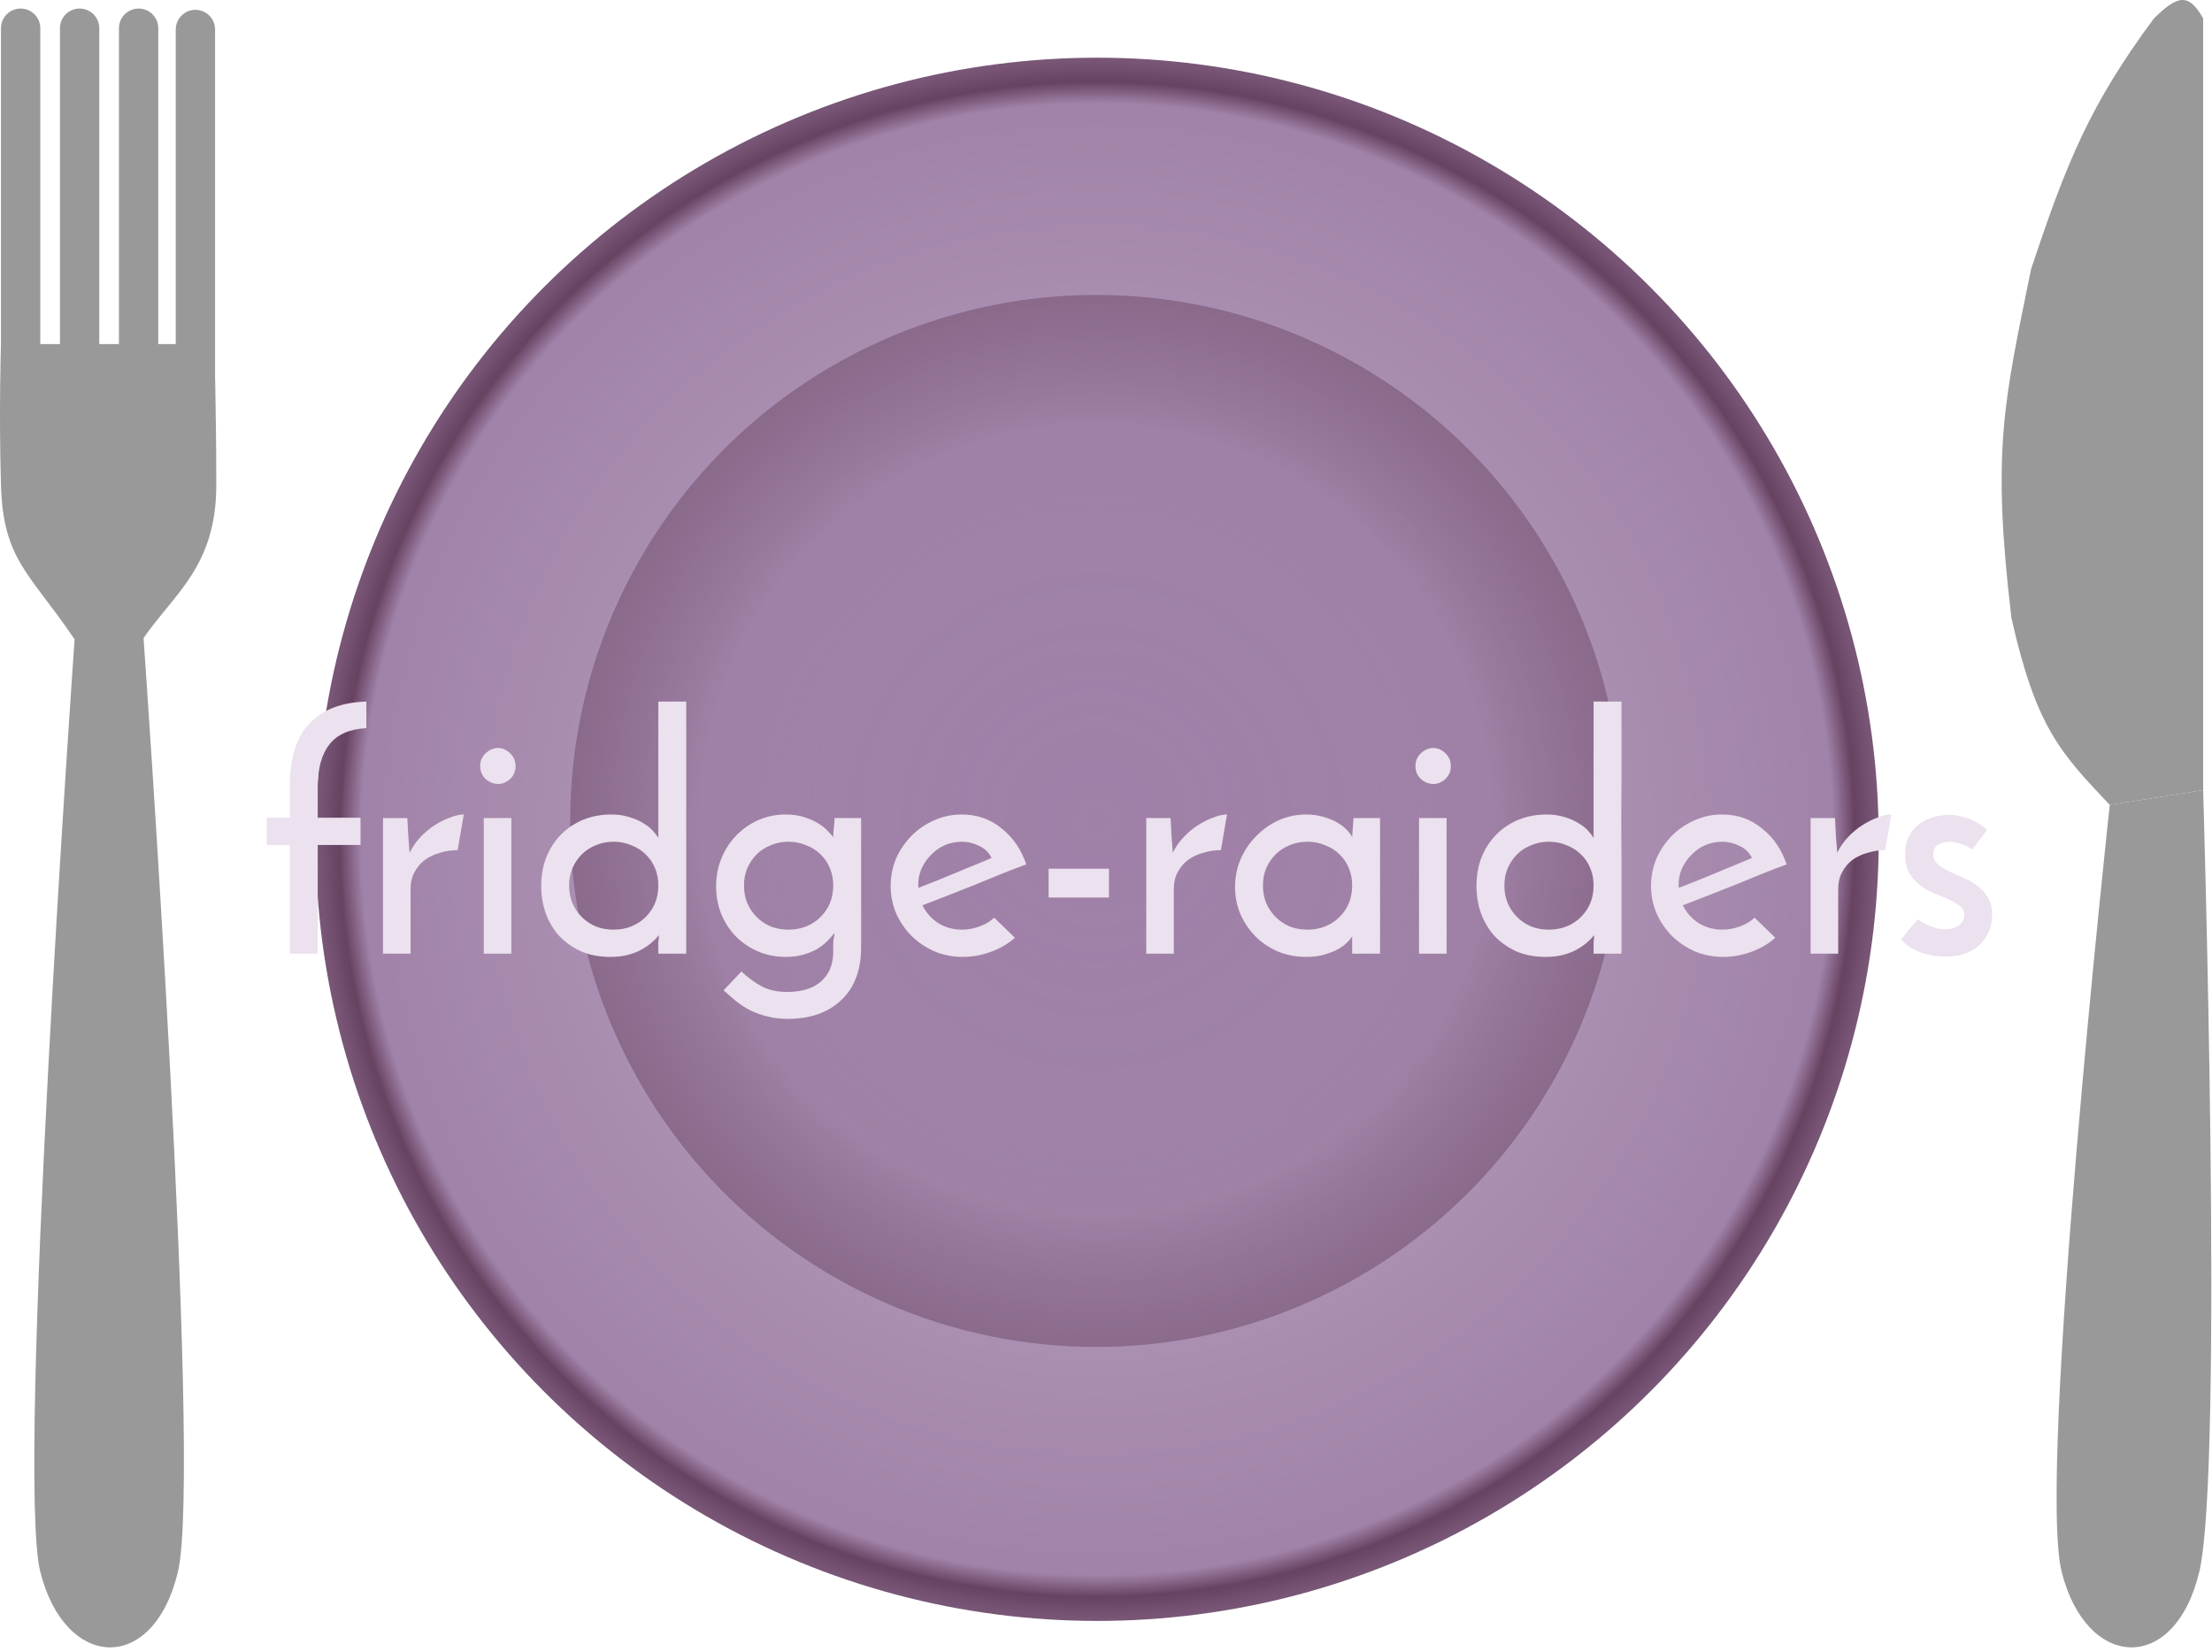<svg width="225" height="168" viewBox="0 0 225 168" fill="none" xmlns="http://www.w3.org/2000/svg">
<g filter="url(#filter0_d)">
<circle cx="111.599" cy="83.369" r="79.5" fill="url(#paint0_radial)"/>
</g>
<circle cx="111.5" cy="83.5" r="53.5" fill="url(#paint1_radial)"/>
<path d="M7.599 64.869H14.599C14.599 64.869 20.599 149.369 18.099 159.869C15.599 170.369 6.599 169.869 4.099 159.869C1.599 149.869 7.599 64.869 7.599 64.869Z" fill="#999999"/>
<path d="M214.599 81.869L224.099 80.369C224.099 80.369 226.208 149.369 223.708 159.869C221.208 170.369 212.208 169.869 209.708 159.869C207.208 149.869 214.599 81.869 214.599 81.869Z" fill="#999999"/>
<path d="M0.098 35H21.779C21.779 35 22 41.041 22 49.348C22 57.655 17.654 60.417 14.534 65H7.565C3.065 58.326 0.32 57.003 0.098 49.348C-0.123 41.693 0.098 35 0.098 35Z" fill="#999999"/>
<path d="M0.099 2.869C0.099 1.764 0.994 0.869 2.099 0.869V0.869C3.203 0.869 4.099 1.764 4.099 2.869V41.869H0.099V2.869Z" fill="#999999"/>
<path d="M17.877 3C17.877 1.895 18.772 1 19.877 1V1C20.981 1 21.877 1.895 21.877 3V42H17.877V3Z" fill="#999999"/>
<path d="M12.099 2.869C12.099 1.764 12.994 0.869 14.099 0.869V0.869C15.203 0.869 16.099 1.764 16.099 2.869V41.869H12.099V2.869Z" fill="#999999"/>
<path d="M6.099 2.869C6.099 1.764 6.994 0.869 8.099 0.869V0.869C9.203 0.869 10.099 1.764 10.099 2.869V41.869H6.099V2.869Z" fill="#999999"/>
<path d="M219.099 1.869C221.395 -0.376 222.564 -0.858 224.099 1.869V80.369L214.599 81.869C209.438 76.432 207.099 73.869 204.599 62.869C202.599 45.869 203.79 41.098 206.599 27.369C210.228 16.448 212.619 10.598 219.099 1.869Z" fill="#999999"/>
<g filter="url(#filter1_d)">
<path d="M25.137 83.945V81.173H27.48V77.972C27.48 75.09 28.151 72.956 29.493 71.57C30.857 70.162 32.782 69.425 35.268 69.359V72.065C33.552 72.153 32.298 72.703 31.506 73.715C30.714 74.727 30.318 76.168 30.318 78.038V81.173H34.674V83.945H30.318V95H27.48V83.945H25.137ZM44.55 84.473C43.934 84.473 43.34 84.561 42.767 84.737C42.196 84.891 41.678 85.133 41.217 85.463C40.776 85.793 40.425 86.211 40.16 86.717C39.897 87.201 39.764 87.762 39.764 88.4V95H36.959V81.206H39.434C39.478 81.888 39.511 82.515 39.533 83.087C39.578 83.637 39.621 84.187 39.666 84.737C39.952 84.143 40.325 83.604 40.788 83.12C41.249 82.636 41.745 82.229 42.273 81.899C42.8 81.569 43.318 81.316 43.824 81.14C44.33 80.942 44.781 80.843 45.176 80.843L44.55 84.473ZM46.844 75.926C46.844 75.398 47.032 74.958 47.406 74.606C47.801 74.254 48.219 74.078 48.66 74.078C49.099 74.078 49.507 74.254 49.88 74.606C50.255 74.958 50.441 75.398 50.441 75.926C50.441 76.454 50.255 76.894 49.88 77.246C49.507 77.576 49.099 77.741 48.66 77.741C48.219 77.741 47.801 77.576 47.406 77.246C47.032 76.894 46.844 76.454 46.844 75.926ZM50.013 95H47.208V81.206H50.013V95ZM53.051 88.103C53.051 87.025 53.227 86.046 53.579 85.166C53.953 84.264 54.459 83.494 55.097 82.856C55.735 82.218 56.483 81.723 57.341 81.371C58.221 81.019 59.167 80.843 60.179 80.843C60.861 80.843 61.466 80.931 61.994 81.107C62.544 81.261 63.006 81.459 63.38 81.701C63.776 81.921 64.106 82.174 64.37 82.46C64.634 82.746 64.832 82.999 64.964 83.219V69.359H67.802V95H64.964V93.977C64.964 93.845 64.975 93.702 64.997 93.548C65.019 93.372 65.03 93.229 65.03 93.119C64.81 93.383 64.546 93.647 64.238 93.911C63.952 94.153 63.611 94.384 63.215 94.604C62.819 94.824 62.357 95 61.829 95.132C61.323 95.264 60.74 95.33 60.08 95.33C58.98 95.33 57.99 95.143 57.11 94.769C56.252 94.373 55.515 93.856 54.899 93.218C54.305 92.558 53.843 91.788 53.513 90.908C53.205 90.028 53.051 89.093 53.051 88.103ZM55.889 88.07C55.889 88.708 55.999 89.302 56.219 89.852C56.461 90.402 56.78 90.875 57.176 91.271C57.572 91.667 58.045 91.986 58.595 92.228C59.145 92.448 59.75 92.558 60.41 92.558C61.07 92.558 61.675 92.448 62.225 92.228C62.797 91.986 63.281 91.667 63.677 91.271C64.095 90.853 64.414 90.38 64.634 89.852C64.854 89.302 64.964 88.708 64.964 88.07C64.964 87.432 64.854 86.849 64.634 86.321C64.414 85.771 64.095 85.298 63.677 84.902C63.281 84.506 62.797 84.198 62.225 83.978C61.675 83.736 61.07 83.615 60.41 83.615C59.75 83.615 59.145 83.736 58.595 83.978C58.045 84.198 57.572 84.506 57.176 84.902C56.78 85.298 56.461 85.771 56.219 86.321C55.999 86.849 55.889 87.432 55.889 88.07ZM70.84 88.136C70.84 87.102 71.027 86.145 71.401 85.265C71.775 84.363 72.281 83.593 72.919 82.955C73.557 82.295 74.305 81.778 75.163 81.404C76.021 81.03 76.934 80.843 77.902 80.843C78.65 80.843 79.31 80.942 79.882 81.14C80.476 81.338 80.971 81.569 81.367 81.833C81.763 82.097 82.071 82.361 82.291 82.625C82.533 82.867 82.687 83.043 82.753 83.153C82.753 82.845 82.775 82.526 82.819 82.196C82.863 81.844 82.885 81.514 82.885 81.206H85.591V94.373C85.591 96.661 84.92 98.443 83.578 99.719C82.236 100.995 80.421 101.633 78.133 101.633C77.341 101.633 76.626 101.545 75.988 101.369C75.372 101.215 74.8 101.006 74.272 100.742C73.766 100.478 73.293 100.17 72.853 99.818C72.435 99.466 72.017 99.103 71.599 98.729L73.414 96.815C74.096 97.453 74.789 97.959 75.493 98.333C76.219 98.707 77.077 98.894 78.067 98.894C79.541 98.894 80.685 98.542 81.499 97.838C82.313 97.134 82.731 96.155 82.753 94.901V93.944C82.753 93.768 82.775 93.581 82.819 93.383C82.863 93.163 82.885 92.998 82.885 92.888C82.687 93.152 82.434 93.438 82.126 93.746C81.84 94.032 81.499 94.296 81.103 94.538C80.707 94.758 80.245 94.945 79.717 95.099C79.189 95.253 78.595 95.33 77.935 95.33C76.901 95.33 75.955 95.143 75.097 94.769C74.239 94.395 73.491 93.889 72.853 93.251C72.215 92.591 71.72 91.832 71.368 90.974C71.016 90.094 70.84 89.148 70.84 88.136ZM73.678 88.07C73.678 88.708 73.788 89.302 74.008 89.852C74.25 90.402 74.569 90.875 74.965 91.271C75.361 91.667 75.834 91.986 76.384 92.228C76.934 92.448 77.539 92.558 78.199 92.558C78.859 92.558 79.464 92.448 80.014 92.228C80.586 91.986 81.07 91.667 81.466 91.271C81.884 90.853 82.203 90.38 82.423 89.852C82.643 89.302 82.753 88.708 82.753 88.07C82.753 87.432 82.643 86.849 82.423 86.321C82.203 85.771 81.884 85.298 81.466 84.902C81.07 84.506 80.586 84.198 80.014 83.978C79.464 83.736 78.859 83.615 78.199 83.615C77.539 83.615 76.934 83.736 76.384 83.978C75.834 84.198 75.361 84.506 74.965 84.902C74.569 85.298 74.25 85.771 74.008 86.321C73.788 86.849 73.678 87.432 73.678 88.07ZM101.235 93.383C100.575 93.977 99.772 94.45 98.826 94.802C97.88 95.154 96.912 95.33 95.922 95.33C94.91 95.33 93.953 95.143 93.051 94.769C92.171 94.373 91.401 93.856 90.741 93.218C90.081 92.558 89.553 91.788 89.157 90.908C88.783 90.028 88.596 89.093 88.596 88.103C88.596 87.113 88.783 86.178 89.157 85.298C89.553 84.418 90.081 83.648 90.741 82.988C91.401 82.328 92.16 81.811 93.018 81.437C93.898 81.041 94.833 80.843 95.823 80.843C97.385 80.843 98.738 81.316 99.882 82.262C101.048 83.186 101.884 84.407 102.39 85.925C101.708 86.167 100.927 86.464 100.047 86.816C99.167 87.168 98.254 87.542 97.308 87.938C96.362 88.312 95.416 88.686 94.47 89.06C93.524 89.434 92.644 89.775 91.83 90.083C92.204 90.831 92.743 91.436 93.447 91.898C94.173 92.338 94.976 92.558 95.856 92.558C96.45 92.558 97.044 92.448 97.638 92.228C98.254 92.008 98.749 91.711 99.123 91.337L101.235 93.383ZM98.859 85.265C98.595 84.715 98.177 84.308 97.605 84.044C97.033 83.758 96.45 83.615 95.856 83.615C95.218 83.615 94.624 83.736 94.074 83.978C93.546 84.22 93.084 84.55 92.688 84.968C92.292 85.364 91.973 85.826 91.731 86.354C91.511 86.882 91.401 87.421 91.401 87.971C91.401 88.081 91.401 88.158 91.401 88.202C91.423 88.246 91.434 88.279 91.434 88.301C92.006 88.081 92.622 87.839 93.282 87.575C93.964 87.289 94.635 87.014 95.295 86.75C95.955 86.464 96.593 86.2 97.209 85.958C97.825 85.694 98.375 85.463 98.859 85.265ZM104.664 89.291V86.354H110.802V89.291H104.664ZM122.183 84.473C121.567 84.473 120.973 84.561 120.401 84.737C119.829 84.891 119.312 85.133 118.85 85.463C118.41 85.793 118.058 86.211 117.794 86.717C117.53 87.201 117.398 87.762 117.398 88.4V95H114.593V81.206H117.068C117.112 81.888 117.145 82.515 117.167 83.087C117.211 83.637 117.255 84.187 117.299 84.737C117.585 84.143 117.959 83.604 118.421 83.12C118.883 82.636 119.378 82.229 119.906 81.899C120.434 81.569 120.951 81.316 121.457 81.14C121.963 80.942 122.414 80.843 122.81 80.843L122.183 84.473ZM123.627 88.235C123.627 87.223 123.814 86.277 124.188 85.397C124.584 84.495 125.112 83.714 125.772 83.054C126.432 82.372 127.191 81.833 128.049 81.437C128.929 81.041 129.864 80.843 130.854 80.843C131.514 80.843 132.119 80.931 132.669 81.107C133.219 81.261 133.692 81.459 134.088 81.701C134.484 81.943 134.803 82.196 135.045 82.46C135.287 82.724 135.452 82.955 135.54 83.153L135.672 81.206H138.378V95H135.54V93.251C135.43 93.427 135.254 93.636 135.012 93.878C134.77 94.12 134.451 94.351 134.055 94.571C133.681 94.769 133.23 94.945 132.702 95.099C132.174 95.253 131.569 95.33 130.887 95.33C129.831 95.33 128.852 95.143 127.95 94.769C127.07 94.373 126.311 93.856 125.673 93.218C125.035 92.558 124.529 91.799 124.155 90.941C123.803 90.083 123.627 89.181 123.627 88.235ZM126.465 88.07C126.465 88.708 126.575 89.302 126.795 89.852C127.037 90.402 127.356 90.875 127.752 91.271C128.148 91.667 128.621 91.986 129.171 92.228C129.721 92.448 130.326 92.558 130.986 92.558C131.646 92.558 132.251 92.448 132.801 92.228C133.373 91.986 133.857 91.667 134.253 91.271C134.671 90.853 134.99 90.38 135.21 89.852C135.43 89.302 135.54 88.708 135.54 88.07C135.54 87.432 135.43 86.849 135.21 86.321C134.99 85.771 134.671 85.298 134.253 84.902C133.857 84.506 133.373 84.198 132.801 83.978C132.251 83.736 131.646 83.615 130.986 83.615C130.326 83.615 129.721 83.736 129.171 83.978C128.621 84.198 128.148 84.506 127.752 84.902C127.356 85.298 127.037 85.771 126.795 86.321C126.575 86.849 126.465 87.432 126.465 88.07ZM141.977 75.926C141.977 75.398 142.164 74.958 142.538 74.606C142.934 74.254 143.352 74.078 143.792 74.078C144.232 74.078 144.639 74.254 145.013 74.606C145.387 74.958 145.574 75.398 145.574 75.926C145.574 76.454 145.387 76.894 145.013 77.246C144.639 77.576 144.232 77.741 143.792 77.741C143.352 77.741 142.934 77.576 142.538 77.246C142.164 76.894 141.977 76.454 141.977 75.926ZM145.145 95H142.34V81.206H145.145V95ZM148.184 88.103C148.184 87.025 148.36 86.046 148.712 85.166C149.086 84.264 149.592 83.494 150.23 82.856C150.868 82.218 151.616 81.723 152.474 81.371C153.354 81.019 154.3 80.843 155.312 80.843C155.994 80.843 156.599 80.931 157.127 81.107C157.677 81.261 158.139 81.459 158.513 81.701C158.909 81.921 159.239 82.174 159.503 82.46C159.767 82.746 159.965 82.999 160.097 83.219V69.359H162.935V95H160.097V93.977C160.097 93.845 160.108 93.702 160.13 93.548C160.152 93.372 160.163 93.229 160.163 93.119C159.943 93.383 159.679 93.647 159.371 93.911C159.085 94.153 158.744 94.384 158.348 94.604C157.952 94.824 157.49 95 156.962 95.132C156.456 95.264 155.873 95.33 155.213 95.33C154.113 95.33 153.123 95.143 152.243 94.769C151.385 94.373 150.648 93.856 150.032 93.218C149.438 92.558 148.976 91.788 148.646 90.908C148.338 90.028 148.184 89.093 148.184 88.103ZM151.022 88.07C151.022 88.708 151.132 89.302 151.352 89.852C151.594 90.402 151.913 90.875 152.309 91.271C152.705 91.667 153.178 91.986 153.728 92.228C154.278 92.448 154.883 92.558 155.543 92.558C156.203 92.558 156.808 92.448 157.358 92.228C157.93 91.986 158.414 91.667 158.81 91.271C159.228 90.853 159.547 90.38 159.767 89.852C159.987 89.302 160.097 88.708 160.097 88.07C160.097 87.432 159.987 86.849 159.767 86.321C159.547 85.771 159.228 85.298 158.81 84.902C158.414 84.506 157.93 84.198 157.358 83.978C156.808 83.736 156.203 83.615 155.543 83.615C154.883 83.615 154.278 83.736 153.728 83.978C153.178 84.198 152.705 84.506 152.309 84.902C151.913 85.298 151.594 85.771 151.352 86.321C151.132 86.849 151.022 87.432 151.022 88.07ZM178.579 93.383C177.919 93.977 177.116 94.45 176.17 94.802C175.224 95.154 174.256 95.33 173.266 95.33C172.254 95.33 171.297 95.143 170.395 94.769C169.515 94.373 168.745 93.856 168.085 93.218C167.425 92.558 166.897 91.788 166.501 90.908C166.127 90.028 165.94 89.093 165.94 88.103C165.94 87.113 166.127 86.178 166.501 85.298C166.897 84.418 167.425 83.648 168.085 82.988C168.745 82.328 169.504 81.811 170.362 81.437C171.242 81.041 172.177 80.843 173.167 80.843C174.729 80.843 176.082 81.316 177.226 82.262C178.392 83.186 179.228 84.407 179.734 85.925C179.052 86.167 178.271 86.464 177.391 86.816C176.511 87.168 175.598 87.542 174.652 87.938C173.706 88.312 172.76 88.686 171.814 89.06C170.868 89.434 169.988 89.775 169.174 90.083C169.548 90.831 170.087 91.436 170.791 91.898C171.517 92.338 172.32 92.558 173.2 92.558C173.794 92.558 174.388 92.448 174.982 92.228C175.598 92.008 176.093 91.711 176.467 91.337L178.579 93.383ZM176.203 85.265C175.939 84.715 175.521 84.308 174.949 84.044C174.377 83.758 173.794 83.615 173.2 83.615C172.562 83.615 171.968 83.736 171.418 83.978C170.89 84.22 170.428 84.55 170.032 84.968C169.636 85.364 169.317 85.826 169.075 86.354C168.855 86.882 168.745 87.421 168.745 87.971C168.745 88.081 168.745 88.158 168.745 88.202C168.767 88.246 168.778 88.279 168.778 88.301C169.35 88.081 169.966 87.839 170.626 87.575C171.308 87.289 171.979 87.014 172.639 86.75C173.299 86.464 173.937 86.2 174.553 85.958C175.169 85.694 175.719 85.463 176.203 85.265ZM189.762 84.473C189.146 84.473 188.552 84.561 187.98 84.737C187.408 84.891 186.891 85.133 186.429 85.463C185.989 85.793 185.637 86.211 185.373 86.717C185.109 87.201 184.977 87.762 184.977 88.4V95H182.172V81.206H184.647C184.691 81.888 184.724 82.515 184.746 83.087C184.79 83.637 184.834 84.187 184.878 84.737C185.164 84.143 185.538 83.604 186 83.12C186.462 82.636 186.957 82.229 187.485 81.899C188.013 81.569 188.53 81.316 189.036 81.14C189.542 80.942 189.993 80.843 190.389 80.843L189.762 84.473ZM200.109 82.427L198.624 84.407C198.602 84.385 198.525 84.33 198.393 84.242C198.261 84.154 198.085 84.066 197.865 83.978C197.667 83.89 197.425 83.813 197.139 83.747C196.875 83.659 196.6 83.615 196.314 83.615C195.94 83.615 195.566 83.703 195.192 83.879C194.84 84.055 194.664 84.385 194.664 84.869C194.664 85.287 194.807 85.628 195.093 85.892C195.401 86.156 195.775 86.398 196.215 86.618C196.655 86.816 197.128 87.025 197.634 87.245C198.162 87.465 198.646 87.74 199.086 88.07C199.526 88.378 199.889 88.774 200.175 89.258C200.483 89.72 200.637 90.314 200.637 91.04C200.637 92.272 200.208 93.295 199.35 94.109C198.514 94.901 197.359 95.297 195.885 95.297C195.027 95.297 194.18 95.154 193.344 94.868C192.53 94.56 191.87 94.12 191.364 93.548C191.518 93.394 191.683 93.196 191.859 92.954C192.057 92.712 192.244 92.481 192.42 92.261C192.618 92.041 192.772 91.865 192.882 91.733C193.014 91.579 193.091 91.502 193.113 91.502C193.113 91.524 193.19 91.59 193.344 91.7C193.52 91.81 193.74 91.931 194.004 92.063C194.268 92.173 194.565 92.283 194.895 92.393C195.225 92.481 195.555 92.525 195.885 92.525C196.413 92.525 196.864 92.393 197.238 92.129C197.612 91.865 197.799 91.513 197.799 91.073C197.799 90.677 197.645 90.369 197.337 90.149C197.051 89.907 196.688 89.687 196.248 89.489C195.808 89.291 195.324 89.093 194.796 88.895C194.268 88.675 193.784 88.4 193.344 88.07C192.904 87.74 192.53 87.333 192.222 86.849C191.936 86.343 191.793 85.694 191.793 84.902C191.793 84.154 191.925 83.527 192.189 83.021C192.475 82.515 192.827 82.108 193.245 81.8C193.685 81.47 194.169 81.239 194.697 81.107C195.225 80.953 195.731 80.876 196.215 80.876C196.853 80.876 197.535 81.008 198.261 81.272C198.987 81.536 199.603 81.921 200.109 82.427Z" fill="#ECE1EE"/>
</g>
<defs>
<filter id="filter0_d" x="30.099" y="3.869" width="163" height="163" filterUnits="userSpaceOnUse" color-interpolation-filters="sRGB">
<feFlood flood-opacity="0" result="BackgroundImageFix"/>
<feColorMatrix in="SourceAlpha" type="matrix" values="0 0 0 0 0 0 0 0 0 0 0 0 0 0 0 0 0 0 127 0"/>
<feOffset dy="2"/>
<feGaussianBlur stdDeviation="1"/>
<feColorMatrix type="matrix" values="0 0 0 0 0.2 0 0 0 0 0.2 0 0 0 0 0.2 0 0 0 0.25 0"/>
<feBlend mode="normal" in2="BackgroundImageFix" result="effect1_dropShadow"/>
<feBlend mode="normal" in="SourceGraphic" in2="effect1_dropShadow" result="shape"/>
</filter>
<filter id="filter1_d" x="25.137" y="69.359" width="179.501" height="36.274" filterUnits="userSpaceOnUse" color-interpolation-filters="sRGB">
<feFlood flood-opacity="0" result="BackgroundImageFix"/>
<feColorMatrix in="SourceAlpha" type="matrix" values="0 0 0 0 0 0 0 0 0 0 0 0 0 0 0 0 0 0 127 0"/>
<feOffset dx="2" dy="2"/>
<feGaussianBlur stdDeviation="1"/>
<feColorMatrix type="matrix" values="0 0 0 0 0.2 0 0 0 0 0.2 0 0 0 0 0.2 0 0 0 0.25 0"/>
<feBlend mode="normal" in2="BackgroundImageFix" result="effect1_dropShadow"/>
<feBlend mode="normal" in="SourceGraphic" in2="effect1_dropShadow" result="shape"/>
</filter>
<radialGradient id="paint0_radial" cx="0" cy="0" r="1" gradientUnits="userSpaceOnUse" gradientTransform="translate(111.599 83.369) rotate(90) scale(79.5)">
<stop stop-color="#C2ADC6"/>
<stop offset="0.939" stop-color="#9F80A7" stop-opacity="0.984"/>
<stop offset="0.967" stop-color="#674261"/>
<stop offset="0.994" stop-color="#785576" stop-opacity="0.995"/>
</radialGradient>
<radialGradient id="paint1_radial" cx="0" cy="0" r="1" gradientUnits="userSpaceOnUse" gradientTransform="translate(111.5 83.5) rotate(90) scale(53.5)">
<stop stop-color="#9F80A7"/>
<stop offset="0.481" stop-color="#9F80A7" stop-opacity="0.962"/>
<stop offset="0.751" stop-color="#9C7DA3" stop-opacity="0.85"/>
<stop offset="1" stop-color="#785576" stop-opacity="0.63"/>
</radialGradient>
</defs>
</svg>
